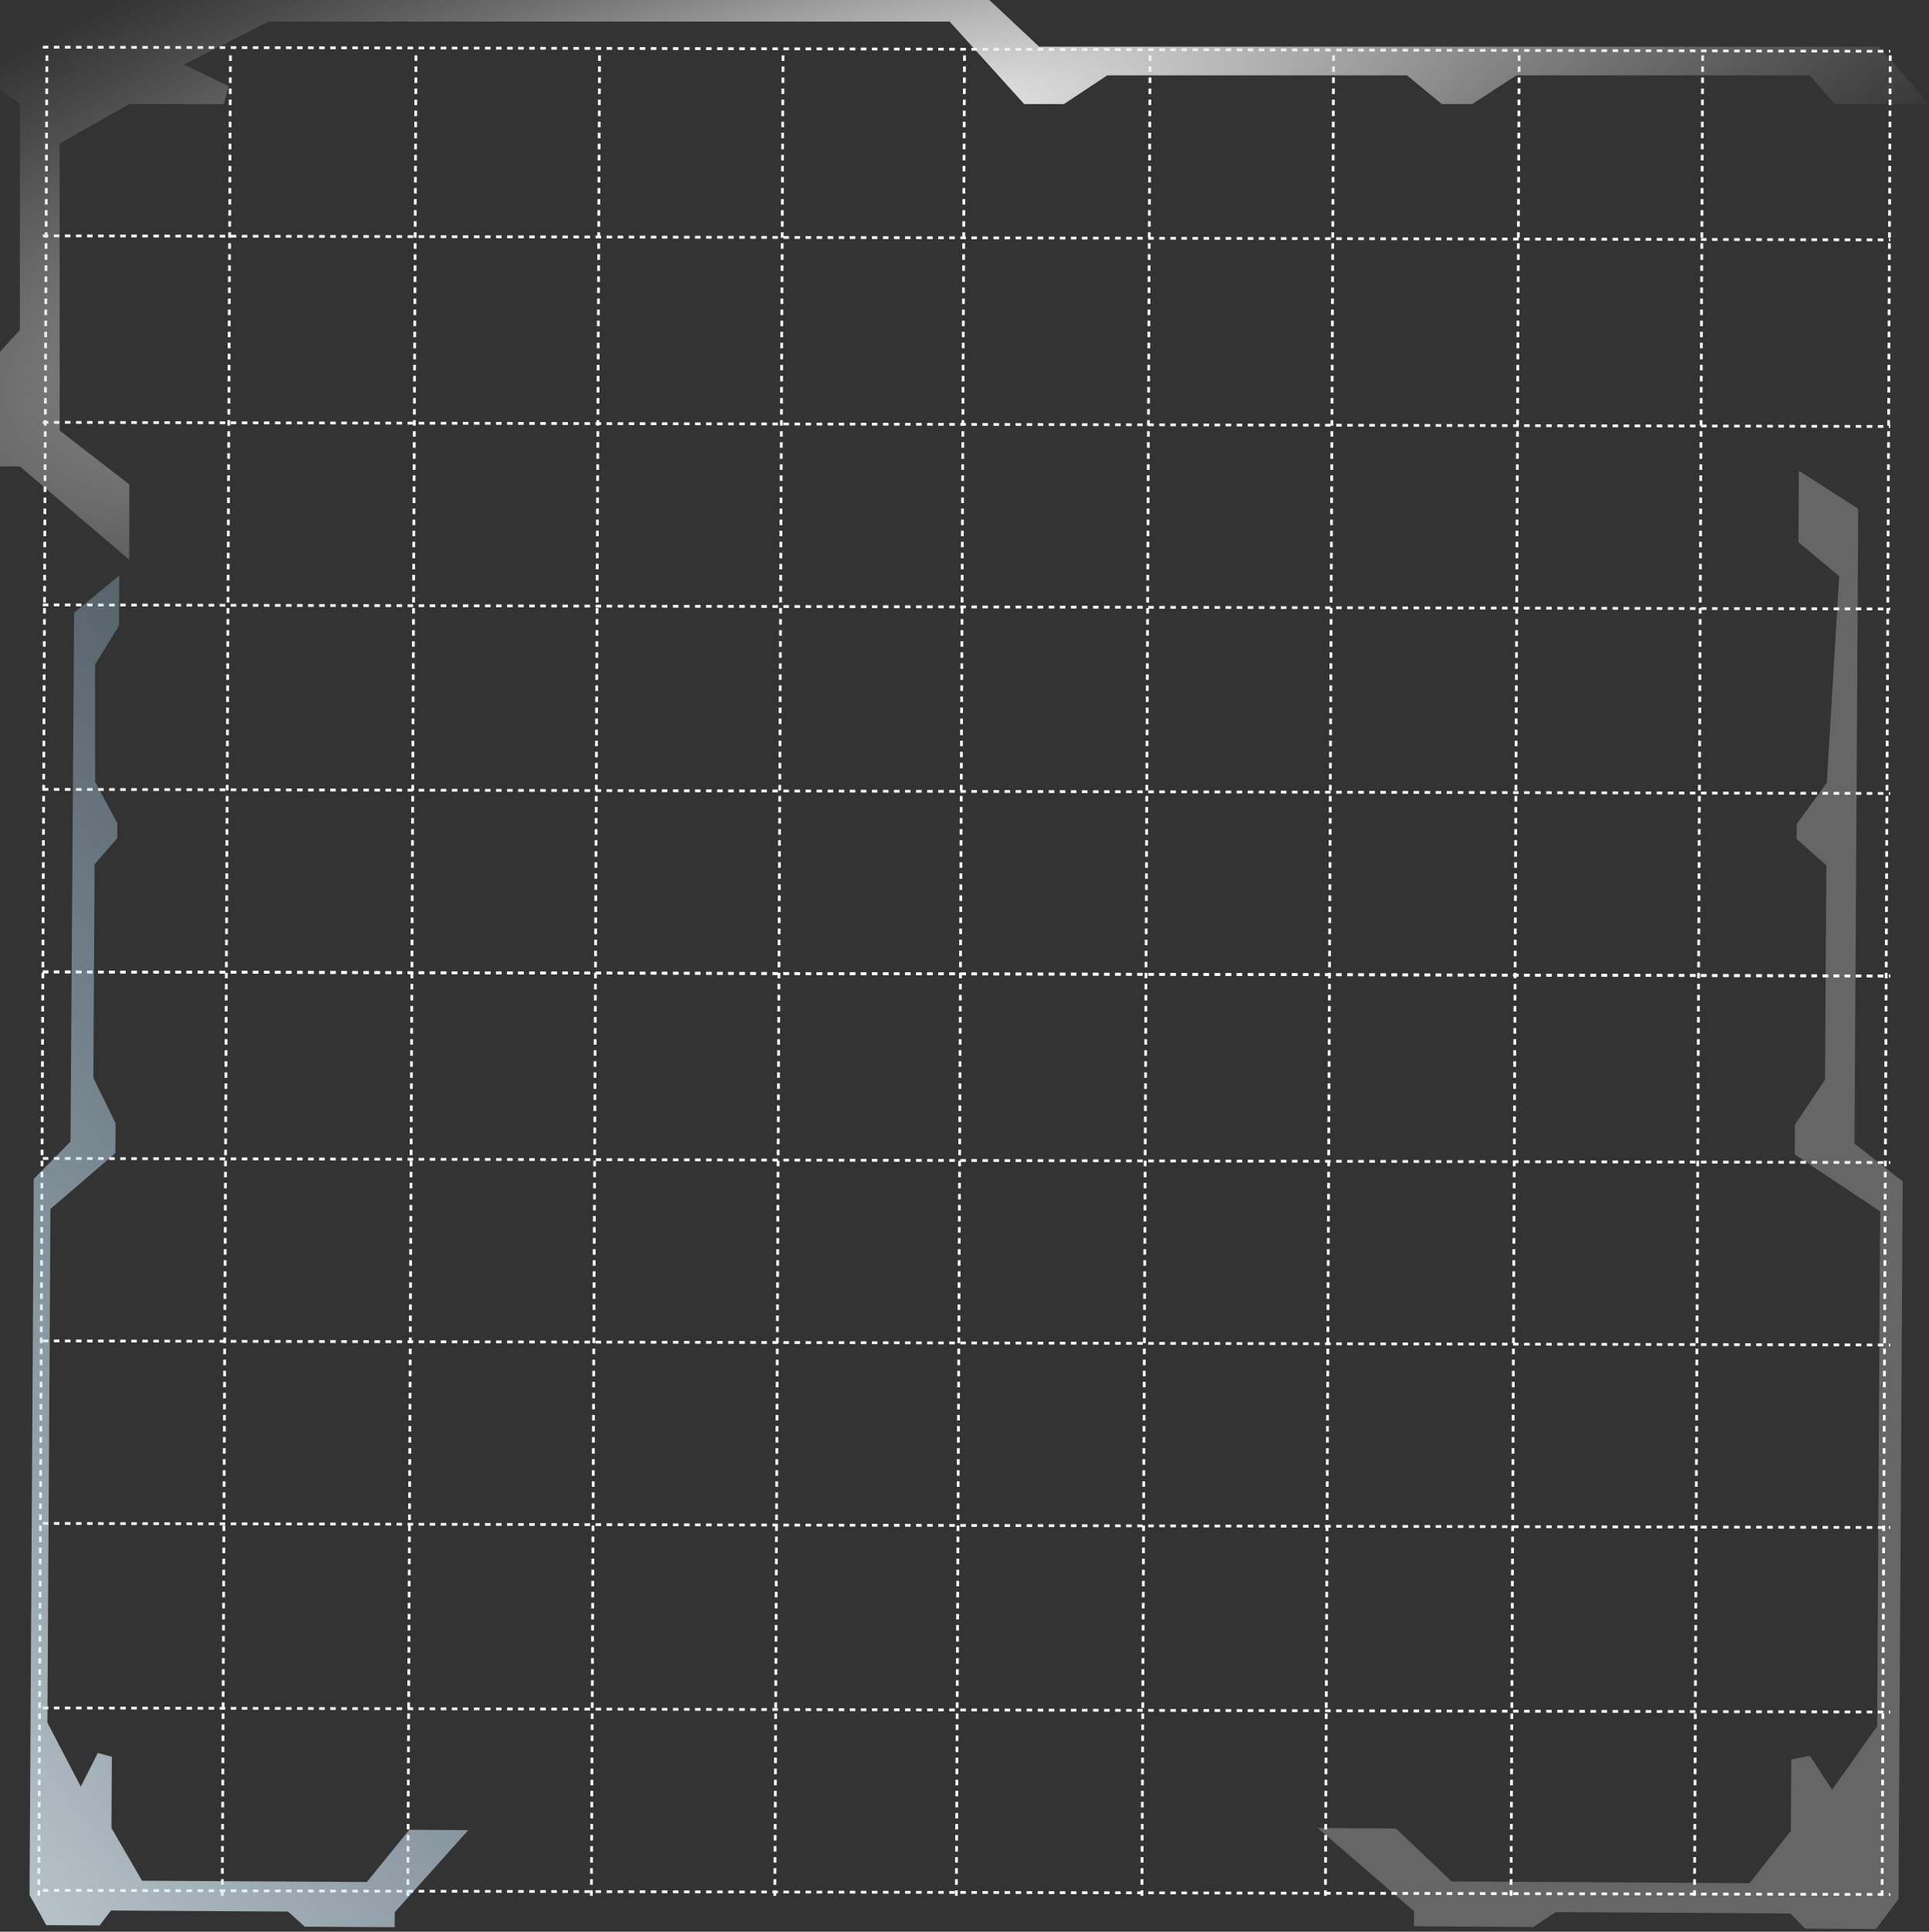 <svg width="698" height="699" viewBox="0 0 698 699" fill="none" xmlns="http://www.w3.org/2000/svg">
<rect x="0" y="0" width="698" height="699" fill="#333333" stroke="none"/>
<path d="M16.97 20.032L14.019 687.031" stroke="white" stroke-dasharray="2 2"/>
<path d="M482.55 20.032L479.598 687.031" stroke="white" stroke-dasharray="2 2"/>
<path d="M549.693 20.032L546.742 687.031" stroke="white" stroke-dasharray="2 2"/>
<path d="M616.099 20.032L613.148 687.031" stroke="white" stroke-dasharray="2 2"/>
<path d="M683.981 20.032L681.03 687.031" stroke="white" stroke-dasharray="2 2"/>
<path d="M15.495 17.064L683.981 18.548" stroke="white" stroke-dasharray="2 2"/>
<path d="M15.495 85.323L683.981 86.806" stroke="white" stroke-dasharray="2 2"/>
<path d="M15.495 152.838L683.981 154.322" stroke="white" stroke-dasharray="2 2"/>
<path d="M15.495 218.871L683.981 220.355" stroke="white" stroke-dasharray="2 2"/>
<path d="M15.495 285.645L683.981 287.129" stroke="white" stroke-dasharray="2 2"/>
<path d="M15.495 351.677L683.981 353.161" stroke="white" stroke-dasharray="2 2"/>
<path d="M15.495 419.193L683.981 420.677" stroke="white" stroke-dasharray="2 2"/>
<path d="M15.495 485.225L683.981 486.709" stroke="white" stroke-dasharray="2 2"/>
<path d="M15.495 551.257L683.981 552.741" stroke="white" stroke-dasharray="2 2"/>
<path d="M15.495 618.032L683.981 619.515" stroke="white" stroke-dasharray="2 2"/>
<path d="M15.495 684.064L683.981 685.547" stroke="white" stroke-dasharray="2 2"/>
<path d="M15.495 351.677L683.981 353.161" stroke="white" stroke-dasharray="2 2"/>
<path d="M83.376 20.032L80.425 687.031" stroke="white" stroke-dasharray="2 2"/>
<path d="M150.52 20.032L147.569 687.031" stroke="white" stroke-dasharray="2 2"/>
<path d="M216.926 20.032L213.975 687.031" stroke="white" stroke-dasharray="2 2"/>
<path d="M283.332 20.032L280.381 687.031" stroke="white" stroke-dasharray="2 2"/>
<path d="M349 20.032L346.049 687.031" stroke="white" stroke-dasharray="2 2"/>
<path d="M416.144 20.032L413.192 687.031" stroke="white" stroke-dasharray="2 2"/>
<path d="M46.773 37.653L21.588 51.935V155.806L46.773 175.282V202.548L7.196 168.79H0V127.242L7.196 119.451V37.653L0 32.46V7.79L14.392 -3.05176e-05H357.995L375.985 16.879H680.01L698 37.653H663.82L654.836 27.266H548.686L532.723 37.653H521.701L509.108 27.266H400.649L384.979 37.653H370.588L343.603 7.79H97.144L66.562 23.371L82.753 31.161L80.954 37.653H46.773Z" fill="url(#paint0_radial_1_341)"/>
<path d="M40.322 661.493L51.395 680.554L132.741 681.036L148.104 662.132L169.457 662.258L142.845 691.951L142.813 697.378L110.275 697.185L104.206 691.722L40.147 691.342L36.048 696.745L16.729 696.631L10.691 685.74L12.21 426.595L25.508 413.105L26.807 221.732L43.156 208.261L43.049 226.405L34.406 240.447L34.406 282.902L42.453 297.875L42.421 303.302L34.231 312.751L33.778 390.088L41.817 406.418L41.753 417.272L18.247 437.485L17.158 623.364L29.224 646.502L35.397 634.327L40.473 635.714L40.322 661.493Z" fill="url(#paint1_linear_1_341)"/>
<path d="M648.018 662.513L633.078 681.459L525.233 680.82L505.124 661.666L476.814 661.498L511.689 691.616L511.657 697.054L554.795 697.31L562.915 691.92L647.842 692.423L653.203 697.893L678.816 698.045L686.968 687.216L688.49 427.542L671.045 413.842L672.391 184.078L650.902 170.355L650.751 196.186L665.508 208.51L661.025 283.261L650.153 298.153L650.121 303.591L660.85 313.172L660.396 390.666L649.516 406.917L649.452 417.793L680.338 438.37L679.246 624.629L662.934 647.646L654.917 635.362L648.169 636.681L648.018 662.513Z" fill="white" fill-opacity="0.25"/>
<defs>
<radialGradient id="paint0_radial_1_341" cx="0" cy="0" r="1" gradientUnits="userSpaceOnUse" gradientTransform="translate(306.574 59.355) rotate(73.496) scale(149.346 515.123)">
<stop stop-color="white"/>
<stop offset="1" stop-color="#AFAFAF" stop-opacity="0"/>
</radialGradient>
<linearGradient id="paint1_linear_1_341" x1="-174.57" y1="783.459" x2="415.71" y2="314.538" gradientUnits="userSpaceOnUse">
<stop offset="0.037" stop-color="white"/>
<stop offset="1" stop-color="#84BBE0" stop-opacity="0"/>
</linearGradient>
</defs>
</svg>
